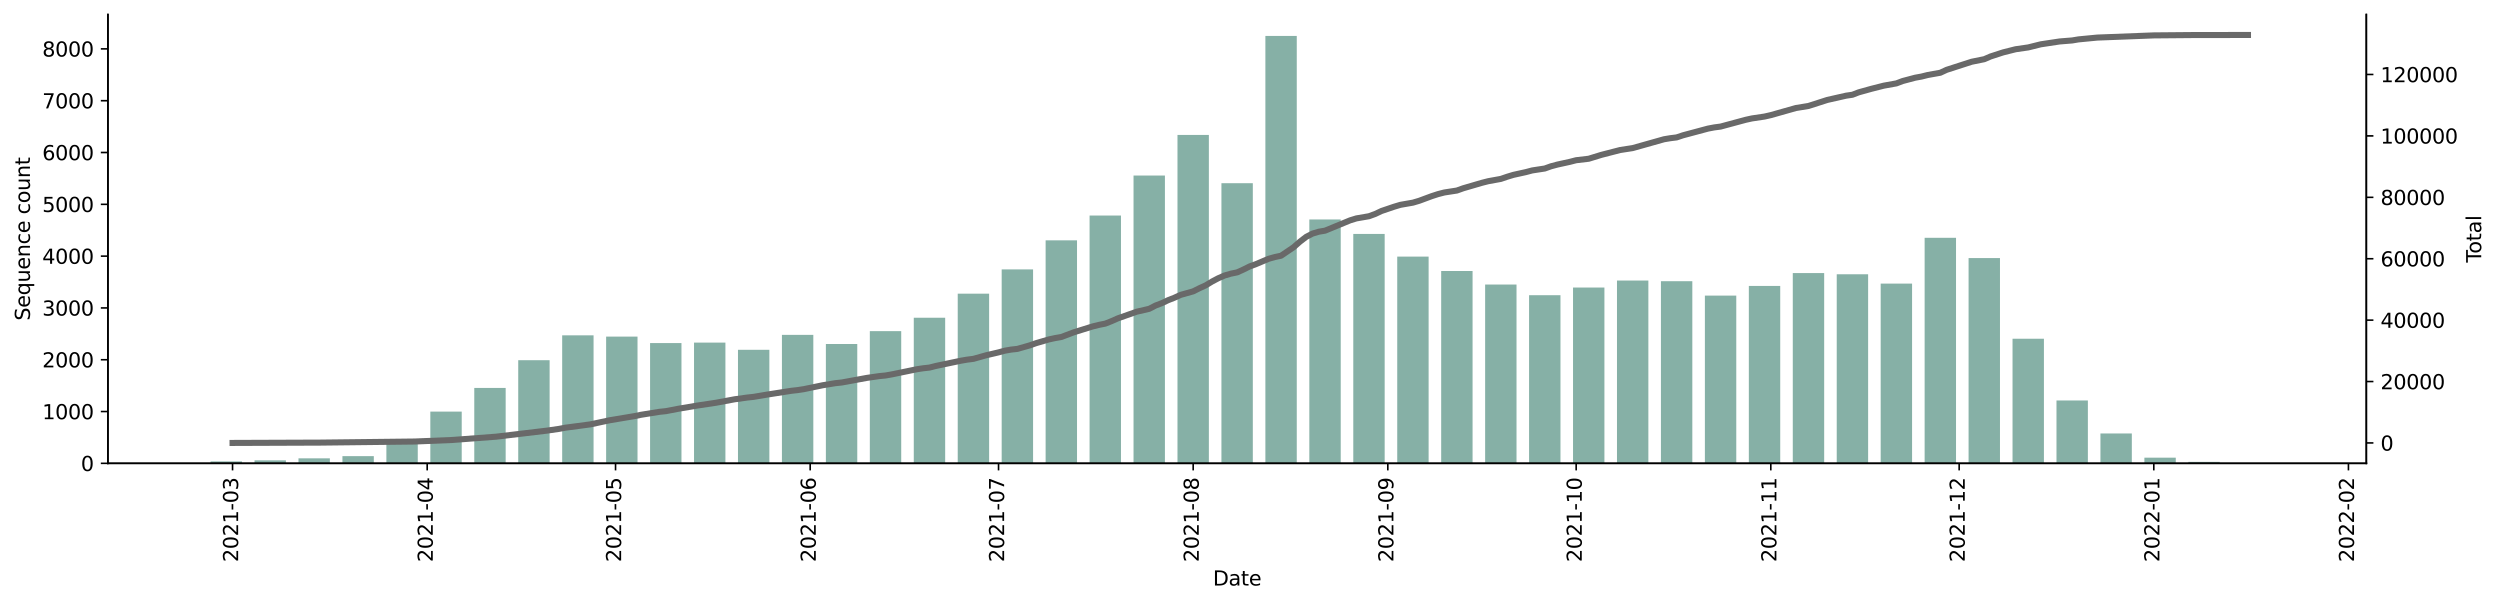 <?xml version="1.0" encoding="utf-8" standalone="no"?>
<!DOCTYPE svg PUBLIC "-//W3C//DTD SVG 1.1//EN"
  "http://www.w3.org/Graphics/SVG/1.1/DTD/svg11.dtd">
<svg height="298.621pt" version="1.1" viewBox="0 0 1235.381 298.621" width="1235.381pt" xmlns="http://www.w3.org/2000/svg" xmlns:xlink="http://www.w3.org/1999/xlink">
 <defs>
  <style type="text/css">*{stroke-linecap:butt;stroke-linejoin:round;}</style>
 </defs>
 <g id="figure_1">
  <g id="patch_1">
   <path d="M 0 298.621 
L 1235.381 298.621 
L 1235.381 0 
L 0 0 
z
" style="fill:#ffffff;"/>
  </g>
  <g id="axes_1">
   <g id="patch_2">
    <path d="M 53.328 228.96 
L 1169.328 228.96 
L 1169.328 7.2 
L 53.328 7.2 
z
" style="fill:#ffffff;"/>
   </g>
   <g id="patch_3">
    <path clip-path="url(#p92be181a21)" d="M 104.055 228.96 
L 119.568 228.96 
L 119.568 227.987 
L 104.055 227.987 
z
" style="fill:#86b0a6;"/>
   </g>
   <g id="patch_4">
    <path clip-path="url(#p92be181a21)" d="M 125.773 228.96 
L 141.286 228.96 
L 141.286 227.475 
L 125.773 227.475 
z
" style="fill:#86b0a6;"/>
   </g>
   <g id="patch_5">
    <path clip-path="url(#p92be181a21)" d="M 147.492 228.96 
L 163.005 228.96 
L 163.005 226.477 
L 147.492 226.477 
z
" style="fill:#86b0a6;"/>
   </g>
   <g id="patch_6">
    <path clip-path="url(#p92be181a21)" d="M 169.21 228.96 
L 184.723 228.96 
L 184.723 225.402 
L 169.21 225.402 
z
" style="fill:#86b0a6;"/>
   </g>
   <g id="patch_7">
    <path clip-path="url(#p92be181a21)" d="M 190.928 228.96 
L 206.441 228.96 
L 206.441 217.466 
L 190.928 217.466 
z
" style="fill:#86b0a6;"/>
   </g>
   <g id="patch_8">
    <path clip-path="url(#p92be181a21)" d="M 212.646 228.96 
L 228.159 228.96 
L 228.159 203.386 
L 212.646 203.386 
z
" style="fill:#86b0a6;"/>
   </g>
   <g id="patch_9">
    <path clip-path="url(#p92be181a21)" d="M 234.364 228.96 
L 249.877 228.96 
L 249.877 191.712 
L 234.364 191.712 
z
" style="fill:#86b0a6;"/>
   </g>
   <g id="patch_10">
    <path clip-path="url(#p92be181a21)" d="M 256.082 228.96 
L 271.595 228.96 
L 271.595 177.99 
L 256.082 177.99 
z
" style="fill:#86b0a6;"/>
   </g>
   <g id="patch_11">
    <path clip-path="url(#p92be181a21)" d="M 277.8 228.96 
L 293.313 228.96 
L 293.313 165.702 
L 277.8 165.702 
z
" style="fill:#86b0a6;"/>
   </g>
   <g id="patch_12">
    <path clip-path="url(#p92be181a21)" d="M 299.518 228.96 
L 315.031 228.96 
L 315.031 166.317 
L 299.518 166.317 
z
" style="fill:#86b0a6;"/>
   </g>
   <g id="patch_13">
    <path clip-path="url(#p92be181a21)" d="M 321.236 228.96 
L 336.749 228.96 
L 336.749 169.542 
L 321.236 169.542 
z
" style="fill:#86b0a6;"/>
   </g>
   <g id="patch_14">
    <path clip-path="url(#p92be181a21)" d="M 342.954 228.96 
L 358.467 228.96 
L 358.467 169.286 
L 342.954 169.286 
z
" style="fill:#86b0a6;"/>
   </g>
   <g id="patch_15">
    <path clip-path="url(#p92be181a21)" d="M 364.673 228.96 
L 380.186 228.96 
L 380.186 172.845 
L 364.673 172.845 
z
" style="fill:#86b0a6;"/>
   </g>
   <g id="patch_16">
    <path clip-path="url(#p92be181a21)" d="M 386.391 228.96 
L 401.904 228.96 
L 401.904 165.472 
L 386.391 165.472 
z
" style="fill:#86b0a6;"/>
   </g>
   <g id="patch_17">
    <path clip-path="url(#p92be181a21)" d="M 408.109 228.96 
L 423.622 228.96 
L 423.622 169.978 
L 408.109 169.978 
z
" style="fill:#86b0a6;"/>
   </g>
   <g id="patch_18">
    <path clip-path="url(#p92be181a21)" d="M 429.827 228.96 
L 445.34 228.96 
L 445.34 163.629 
L 429.827 163.629 
z
" style="fill:#86b0a6;"/>
   </g>
   <g id="patch_19">
    <path clip-path="url(#p92be181a21)" d="M 451.545 228.96 
L 467.058 228.96 
L 467.058 157.024 
L 451.545 157.024 
z
" style="fill:#86b0a6;"/>
   </g>
   <g id="patch_20">
    <path clip-path="url(#p92be181a21)" d="M 473.263 228.96 
L 488.776 228.96 
L 488.776 145.12 
L 473.263 145.12 
z
" style="fill:#86b0a6;"/>
   </g>
   <g id="patch_21">
    <path clip-path="url(#p92be181a21)" d="M 494.981 228.96 
L 510.494 228.96 
L 510.494 133.114 
L 494.981 133.114 
z
" style="fill:#86b0a6;"/>
   </g>
   <g id="patch_22">
    <path clip-path="url(#p92be181a21)" d="M 516.699 228.96 
L 532.212 228.96 
L 532.212 118.752 
L 516.699 118.752 
z
" style="fill:#86b0a6;"/>
   </g>
   <g id="patch_23">
    <path clip-path="url(#p92be181a21)" d="M 538.417 228.96 
L 553.93 228.96 
L 553.93 106.515 
L 538.417 106.515 
z
" style="fill:#86b0a6;"/>
   </g>
   <g id="patch_24">
    <path clip-path="url(#p92be181a21)" d="M 560.135 228.96 
L 575.648 228.96 
L 575.648 86.752 
L 560.135 86.752 
z
" style="fill:#86b0a6;"/>
   </g>
   <g id="patch_25">
    <path clip-path="url(#p92be181a21)" d="M 581.854 228.96 
L 597.366 228.96 
L 597.366 66.682 
L 581.854 66.682 
z
" style="fill:#86b0a6;"/>
   </g>
   <g id="patch_26">
    <path clip-path="url(#p92be181a21)" d="M 603.572 228.96 
L 619.085 228.96 
L 619.085 90.541 
L 603.572 90.541 
z
" style="fill:#86b0a6;"/>
   </g>
   <g id="patch_27">
    <path clip-path="url(#p92be181a21)" d="M 625.29 228.96 
L 640.803 228.96 
L 640.803 17.76 
L 625.29 17.76 
z
" style="fill:#86b0a6;"/>
   </g>
   <g id="patch_28">
    <path clip-path="url(#p92be181a21)" d="M 647.008 228.96 
L 662.521 228.96 
L 662.521 108.435 
L 647.008 108.435 
z
" style="fill:#86b0a6;"/>
   </g>
   <g id="patch_29">
    <path clip-path="url(#p92be181a21)" d="M 668.726 228.96 
L 684.239 228.96 
L 684.239 115.603 
L 668.726 115.603 
z
" style="fill:#86b0a6;"/>
   </g>
   <g id="patch_30">
    <path clip-path="url(#p92be181a21)" d="M 690.444 228.96 
L 705.957 228.96 
L 705.957 126.816 
L 690.444 126.816 
z
" style="fill:#86b0a6;"/>
   </g>
   <g id="patch_31">
    <path clip-path="url(#p92be181a21)" d="M 712.162 228.96 
L 727.675 228.96 
L 727.675 133.907 
L 712.162 133.907 
z
" style="fill:#86b0a6;"/>
   </g>
   <g id="patch_32">
    <path clip-path="url(#p92be181a21)" d="M 733.88 228.96 
L 749.393 228.96 
L 749.393 140.589 
L 733.88 140.589 
z
" style="fill:#86b0a6;"/>
   </g>
   <g id="patch_33">
    <path clip-path="url(#p92be181a21)" d="M 755.598 228.96 
L 771.111 228.96 
L 771.111 145.888 
L 755.598 145.888 
z
" style="fill:#86b0a6;"/>
   </g>
   <g id="patch_34">
    <path clip-path="url(#p92be181a21)" d="M 777.316 228.96 
L 792.829 228.96 
L 792.829 142.074 
L 777.316 142.074 
z
" style="fill:#86b0a6;"/>
   </g>
   <g id="patch_35">
    <path clip-path="url(#p92be181a21)" d="M 799.035 228.96 
L 814.547 228.96 
L 814.547 138.618 
L 799.035 138.618 
z
" style="fill:#86b0a6;"/>
   </g>
   <g id="patch_36">
    <path clip-path="url(#p92be181a21)" d="M 820.753 228.96 
L 836.266 228.96 
L 836.266 138.95 
L 820.753 138.95 
z
" style="fill:#86b0a6;"/>
   </g>
   <g id="patch_37">
    <path clip-path="url(#p92be181a21)" d="M 842.471 228.96 
L 857.984 228.96 
L 857.984 146.067 
L 842.471 146.067 
z
" style="fill:#86b0a6;"/>
   </g>
   <g id="patch_38">
    <path clip-path="url(#p92be181a21)" d="M 864.189 228.96 
L 879.702 228.96 
L 879.702 141.306 
L 864.189 141.306 
z
" style="fill:#86b0a6;"/>
   </g>
   <g id="patch_39">
    <path clip-path="url(#p92be181a21)" d="M 885.907 228.96 
L 901.42 228.96 
L 901.42 134.931 
L 885.907 134.931 
z
" style="fill:#86b0a6;"/>
   </g>
   <g id="patch_40">
    <path clip-path="url(#p92be181a21)" d="M 907.625 228.96 
L 923.138 228.96 
L 923.138 135.52 
L 907.625 135.52 
z
" style="fill:#86b0a6;"/>
   </g>
   <g id="patch_41">
    <path clip-path="url(#p92be181a21)" d="M 929.343 228.96 
L 944.856 228.96 
L 944.856 140.154 
L 929.343 140.154 
z
" style="fill:#86b0a6;"/>
   </g>
   <g id="patch_42">
    <path clip-path="url(#p92be181a21)" d="M 951.061 228.96 
L 966.574 228.96 
L 966.574 117.523 
L 951.061 117.523 
z
" style="fill:#86b0a6;"/>
   </g>
   <g id="patch_43">
    <path clip-path="url(#p92be181a21)" d="M 972.779 228.96 
L 988.292 228.96 
L 988.292 127.533 
L 972.779 127.533 
z
" style="fill:#86b0a6;"/>
   </g>
   <g id="patch_44">
    <path clip-path="url(#p92be181a21)" d="M 994.497 228.96 
L 1010.01 228.96 
L 1010.01 167.392 
L 994.497 167.392 
z
" style="fill:#86b0a6;"/>
   </g>
   <g id="patch_45">
    <path clip-path="url(#p92be181a21)" d="M 1016.216 228.96 
L 1031.728 228.96 
L 1031.728 197.907 
L 1016.216 197.907 
z
" style="fill:#86b0a6;"/>
   </g>
   <g id="patch_46">
    <path clip-path="url(#p92be181a21)" d="M 1037.934 228.96 
L 1053.447 228.96 
L 1053.447 214.189 
L 1037.934 214.189 
z
" style="fill:#86b0a6;"/>
   </g>
   <g id="patch_47">
    <path clip-path="url(#p92be181a21)" d="M 1059.652 228.96 
L 1075.165 228.96 
L 1075.165 226.17 
L 1059.652 226.17 
z
" style="fill:#86b0a6;"/>
   </g>
   <g id="patch_48">
    <path clip-path="url(#p92be181a21)" d="M 1081.37 228.96 
L 1096.883 228.96 
L 1096.883 228.218 
L 1081.37 228.218 
z
" style="fill:#86b0a6;"/>
   </g>
   <g id="patch_49">
    <path clip-path="url(#p92be181a21)" d="M 1103.088 228.96 
L 1118.601 228.96 
L 1118.601 228.934 
L 1103.088 228.934 
z
" style="fill:#86b0a6;"/>
   </g>
   <g id="matplotlib.axis_1">
    <g id="xtick_1">
     <g id="line2d_1">
      <defs>
       <path d="M 0 0 
L 0 3.5 
" id="mcdb056b9a4" style="stroke:#000000;stroke-width:0.8;"/>
      </defs>
      <g>
       <use style="stroke:#000000;stroke-width:0.8;" x="114.914" xlink:href="#mcdb056b9a4" y="228.96"/>
      </g>
     </g>
     <g id="text_1">
      <!-- 2021-03 -->
      <g transform="translate(117.674 277.743)rotate(-90)scale(0.1 -0.1)">
       <defs>
        <path d="M 1228 531 
L 3431 531 
L 3431 0 
L 469 0 
L 469 531 
Q 828 903 1448 1529 
Q 2069 2156 2228 2338 
Q 2531 2678 2651 2914 
Q 2772 3150 2772 3378 
Q 2772 3750 2511 3984 
Q 2250 4219 1831 4219 
Q 1534 4219 1204 4116 
Q 875 4013 500 3803 
L 500 4441 
Q 881 4594 1212 4672 
Q 1544 4750 1819 4750 
Q 2544 4750 2975 4387 
Q 3406 4025 3406 3419 
Q 3406 3131 3298 2873 
Q 3191 2616 2906 2266 
Q 2828 2175 2409 1742 
Q 1991 1309 1228 531 
z
" id="DejaVuSans-32" transform="scale(0.016)"/>
        <path d="M 2034 4250 
Q 1547 4250 1301 3770 
Q 1056 3291 1056 2328 
Q 1056 1369 1301 889 
Q 1547 409 2034 409 
Q 2525 409 2770 889 
Q 3016 1369 3016 2328 
Q 3016 3291 2770 3770 
Q 2525 4250 2034 4250 
z
M 2034 4750 
Q 2819 4750 3233 4129 
Q 3647 3509 3647 2328 
Q 3647 1150 3233 529 
Q 2819 -91 2034 -91 
Q 1250 -91 836 529 
Q 422 1150 422 2328 
Q 422 3509 836 4129 
Q 1250 4750 2034 4750 
z
" id="DejaVuSans-30" transform="scale(0.016)"/>
        <path d="M 794 531 
L 1825 531 
L 1825 4091 
L 703 3866 
L 703 4441 
L 1819 4666 
L 2450 4666 
L 2450 531 
L 3481 531 
L 3481 0 
L 794 0 
L 794 531 
z
" id="DejaVuSans-31" transform="scale(0.016)"/>
        <path d="M 313 2009 
L 1997 2009 
L 1997 1497 
L 313 1497 
L 313 2009 
z
" id="DejaVuSans-2d" transform="scale(0.016)"/>
        <path d="M 2597 2516 
Q 3050 2419 3304 2112 
Q 3559 1806 3559 1356 
Q 3559 666 3084 287 
Q 2609 -91 1734 -91 
Q 1441 -91 1130 -33 
Q 819 25 488 141 
L 488 750 
Q 750 597 1062 519 
Q 1375 441 1716 441 
Q 2309 441 2620 675 
Q 2931 909 2931 1356 
Q 2931 1769 2642 2001 
Q 2353 2234 1838 2234 
L 1294 2234 
L 1294 2753 
L 1863 2753 
Q 2328 2753 2575 2939 
Q 2822 3125 2822 3475 
Q 2822 3834 2567 4026 
Q 2313 4219 1838 4219 
Q 1578 4219 1281 4162 
Q 984 4106 628 3988 
L 628 4550 
Q 988 4650 1302 4700 
Q 1616 4750 1894 4750 
Q 2613 4750 3031 4423 
Q 3450 4097 3450 3541 
Q 3450 3153 3228 2886 
Q 3006 2619 2597 2516 
z
" id="DejaVuSans-33" transform="scale(0.016)"/>
       </defs>
       <use xlink:href="#DejaVuSans-32"/>
       <use x="63.623" xlink:href="#DejaVuSans-30"/>
       <use x="127.246" xlink:href="#DejaVuSans-32"/>
       <use x="190.869" xlink:href="#DejaVuSans-31"/>
       <use x="254.492" xlink:href="#DejaVuSans-2d"/>
       <use x="290.576" xlink:href="#DejaVuSans-30"/>
       <use x="354.199" xlink:href="#DejaVuSans-33"/>
      </g>
     </g>
    </g>
    <g id="xtick_2">
     <g id="line2d_2">
      <g>
       <use style="stroke:#000000;stroke-width:0.8;" x="211.095" xlink:href="#mcdb056b9a4" y="228.96"/>
      </g>
     </g>
     <g id="text_2">
      <!-- 2021-04 -->
      <g transform="translate(213.854 277.743)rotate(-90)scale(0.1 -0.1)">
       <defs>
        <path d="M 2419 4116 
L 825 1625 
L 2419 1625 
L 2419 4116 
z
M 2253 4666 
L 3047 4666 
L 3047 1625 
L 3713 1625 
L 3713 1100 
L 3047 1100 
L 3047 0 
L 2419 0 
L 2419 1100 
L 313 1100 
L 313 1709 
L 2253 4666 
z
" id="DejaVuSans-34" transform="scale(0.016)"/>
       </defs>
       <use xlink:href="#DejaVuSans-32"/>
       <use x="63.623" xlink:href="#DejaVuSans-30"/>
       <use x="127.246" xlink:href="#DejaVuSans-32"/>
       <use x="190.869" xlink:href="#DejaVuSans-31"/>
       <use x="254.492" xlink:href="#DejaVuSans-2d"/>
       <use x="290.576" xlink:href="#DejaVuSans-30"/>
       <use x="354.199" xlink:href="#DejaVuSans-34"/>
      </g>
     </g>
    </g>
    <g id="xtick_3">
     <g id="line2d_3">
      <g>
       <use style="stroke:#000000;stroke-width:0.8;" x="304.172" xlink:href="#mcdb056b9a4" y="228.96"/>
      </g>
     </g>
     <g id="text_3">
      <!-- 2021-05 -->
      <g transform="translate(306.932 277.743)rotate(-90)scale(0.1 -0.1)">
       <defs>
        <path d="M 691 4666 
L 3169 4666 
L 3169 4134 
L 1269 4134 
L 1269 2991 
Q 1406 3038 1543 3061 
Q 1681 3084 1819 3084 
Q 2600 3084 3056 2656 
Q 3513 2228 3513 1497 
Q 3513 744 3044 326 
Q 2575 -91 1722 -91 
Q 1428 -91 1123 -41 
Q 819 9 494 109 
L 494 744 
Q 775 591 1075 516 
Q 1375 441 1709 441 
Q 2250 441 2565 725 
Q 2881 1009 2881 1497 
Q 2881 1984 2565 2268 
Q 2250 2553 1709 2553 
Q 1456 2553 1204 2497 
Q 953 2441 691 2322 
L 691 4666 
z
" id="DejaVuSans-35" transform="scale(0.016)"/>
       </defs>
       <use xlink:href="#DejaVuSans-32"/>
       <use x="63.623" xlink:href="#DejaVuSans-30"/>
       <use x="127.246" xlink:href="#DejaVuSans-32"/>
       <use x="190.869" xlink:href="#DejaVuSans-31"/>
       <use x="254.492" xlink:href="#DejaVuSans-2d"/>
       <use x="290.576" xlink:href="#DejaVuSans-30"/>
       <use x="354.199" xlink:href="#DejaVuSans-35"/>
      </g>
     </g>
    </g>
    <g id="xtick_4">
     <g id="line2d_4">
      <g>
       <use style="stroke:#000000;stroke-width:0.8;" x="400.352" xlink:href="#mcdb056b9a4" y="228.96"/>
      </g>
     </g>
     <g id="text_4">
      <!-- 2021-06 -->
      <g transform="translate(403.112 277.743)rotate(-90)scale(0.1 -0.1)">
       <defs>
        <path d="M 2113 2584 
Q 1688 2584 1439 2293 
Q 1191 2003 1191 1497 
Q 1191 994 1439 701 
Q 1688 409 2113 409 
Q 2538 409 2786 701 
Q 3034 994 3034 1497 
Q 3034 2003 2786 2293 
Q 2538 2584 2113 2584 
z
M 3366 4563 
L 3366 3988 
Q 3128 4100 2886 4159 
Q 2644 4219 2406 4219 
Q 1781 4219 1451 3797 
Q 1122 3375 1075 2522 
Q 1259 2794 1537 2939 
Q 1816 3084 2150 3084 
Q 2853 3084 3261 2657 
Q 3669 2231 3669 1497 
Q 3669 778 3244 343 
Q 2819 -91 2113 -91 
Q 1303 -91 875 529 
Q 447 1150 447 2328 
Q 447 3434 972 4092 
Q 1497 4750 2381 4750 
Q 2619 4750 2861 4703 
Q 3103 4656 3366 4563 
z
" id="DejaVuSans-36" transform="scale(0.016)"/>
       </defs>
       <use xlink:href="#DejaVuSans-32"/>
       <use x="63.623" xlink:href="#DejaVuSans-30"/>
       <use x="127.246" xlink:href="#DejaVuSans-32"/>
       <use x="190.869" xlink:href="#DejaVuSans-31"/>
       <use x="254.492" xlink:href="#DejaVuSans-2d"/>
       <use x="290.576" xlink:href="#DejaVuSans-30"/>
       <use x="354.199" xlink:href="#DejaVuSans-36"/>
      </g>
     </g>
    </g>
    <g id="xtick_5">
     <g id="line2d_5">
      <g>
       <use style="stroke:#000000;stroke-width:0.8;" x="493.43" xlink:href="#mcdb056b9a4" y="228.96"/>
      </g>
     </g>
     <g id="text_5">
      <!-- 2021-07 -->
      <g transform="translate(496.189 277.743)rotate(-90)scale(0.1 -0.1)">
       <defs>
        <path d="M 525 4666 
L 3525 4666 
L 3525 4397 
L 1831 0 
L 1172 0 
L 2766 4134 
L 525 4134 
L 525 4666 
z
" id="DejaVuSans-37" transform="scale(0.016)"/>
       </defs>
       <use xlink:href="#DejaVuSans-32"/>
       <use x="63.623" xlink:href="#DejaVuSans-30"/>
       <use x="127.246" xlink:href="#DejaVuSans-32"/>
       <use x="190.869" xlink:href="#DejaVuSans-31"/>
       <use x="254.492" xlink:href="#DejaVuSans-2d"/>
       <use x="290.576" xlink:href="#DejaVuSans-30"/>
       <use x="354.199" xlink:href="#DejaVuSans-37"/>
      </g>
     </g>
    </g>
    <g id="xtick_6">
     <g id="line2d_6">
      <g>
       <use style="stroke:#000000;stroke-width:0.8;" x="589.61" xlink:href="#mcdb056b9a4" y="228.96"/>
      </g>
     </g>
     <g id="text_6">
      <!-- 2021-08 -->
      <g transform="translate(592.369 277.743)rotate(-90)scale(0.1 -0.1)">
       <defs>
        <path d="M 2034 2216 
Q 1584 2216 1326 1975 
Q 1069 1734 1069 1313 
Q 1069 891 1326 650 
Q 1584 409 2034 409 
Q 2484 409 2743 651 
Q 3003 894 3003 1313 
Q 3003 1734 2745 1975 
Q 2488 2216 2034 2216 
z
M 1403 2484 
Q 997 2584 770 2862 
Q 544 3141 544 3541 
Q 544 4100 942 4425 
Q 1341 4750 2034 4750 
Q 2731 4750 3128 4425 
Q 3525 4100 3525 3541 
Q 3525 3141 3298 2862 
Q 3072 2584 2669 2484 
Q 3125 2378 3379 2068 
Q 3634 1759 3634 1313 
Q 3634 634 3220 271 
Q 2806 -91 2034 -91 
Q 1263 -91 848 271 
Q 434 634 434 1313 
Q 434 1759 690 2068 
Q 947 2378 1403 2484 
z
M 1172 3481 
Q 1172 3119 1398 2916 
Q 1625 2713 2034 2713 
Q 2441 2713 2670 2916 
Q 2900 3119 2900 3481 
Q 2900 3844 2670 4047 
Q 2441 4250 2034 4250 
Q 1625 4250 1398 4047 
Q 1172 3844 1172 3481 
z
" id="DejaVuSans-38" transform="scale(0.016)"/>
       </defs>
       <use xlink:href="#DejaVuSans-32"/>
       <use x="63.623" xlink:href="#DejaVuSans-30"/>
       <use x="127.246" xlink:href="#DejaVuSans-32"/>
       <use x="190.869" xlink:href="#DejaVuSans-31"/>
       <use x="254.492" xlink:href="#DejaVuSans-2d"/>
       <use x="290.576" xlink:href="#DejaVuSans-30"/>
       <use x="354.199" xlink:href="#DejaVuSans-38"/>
      </g>
     </g>
    </g>
    <g id="xtick_7">
     <g id="line2d_7">
      <g>
       <use style="stroke:#000000;stroke-width:0.8;" x="685.79" xlink:href="#mcdb056b9a4" y="228.96"/>
      </g>
     </g>
     <g id="text_7">
      <!-- 2021-09 -->
      <g transform="translate(688.55 277.743)rotate(-90)scale(0.1 -0.1)">
       <defs>
        <path d="M 703 97 
L 703 672 
Q 941 559 1184 500 
Q 1428 441 1663 441 
Q 2288 441 2617 861 
Q 2947 1281 2994 2138 
Q 2813 1869 2534 1725 
Q 2256 1581 1919 1581 
Q 1219 1581 811 2004 
Q 403 2428 403 3163 
Q 403 3881 828 4315 
Q 1253 4750 1959 4750 
Q 2769 4750 3195 4129 
Q 3622 3509 3622 2328 
Q 3622 1225 3098 567 
Q 2575 -91 1691 -91 
Q 1453 -91 1209 -44 
Q 966 3 703 97 
z
M 1959 2075 
Q 2384 2075 2632 2365 
Q 2881 2656 2881 3163 
Q 2881 3666 2632 3958 
Q 2384 4250 1959 4250 
Q 1534 4250 1286 3958 
Q 1038 3666 1038 3163 
Q 1038 2656 1286 2365 
Q 1534 2075 1959 2075 
z
" id="DejaVuSans-39" transform="scale(0.016)"/>
       </defs>
       <use xlink:href="#DejaVuSans-32"/>
       <use x="63.623" xlink:href="#DejaVuSans-30"/>
       <use x="127.246" xlink:href="#DejaVuSans-32"/>
       <use x="190.869" xlink:href="#DejaVuSans-31"/>
       <use x="254.492" xlink:href="#DejaVuSans-2d"/>
       <use x="290.576" xlink:href="#DejaVuSans-30"/>
       <use x="354.199" xlink:href="#DejaVuSans-39"/>
      </g>
     </g>
    </g>
    <g id="xtick_8">
     <g id="line2d_8">
      <g>
       <use style="stroke:#000000;stroke-width:0.8;" x="778.868" xlink:href="#mcdb056b9a4" y="228.96"/>
      </g>
     </g>
     <g id="text_8">
      <!-- 2021-10 -->
      <g transform="translate(781.627 277.743)rotate(-90)scale(0.1 -0.1)">
       <use xlink:href="#DejaVuSans-32"/>
       <use x="63.623" xlink:href="#DejaVuSans-30"/>
       <use x="127.246" xlink:href="#DejaVuSans-32"/>
       <use x="190.869" xlink:href="#DejaVuSans-31"/>
       <use x="254.492" xlink:href="#DejaVuSans-2d"/>
       <use x="290.576" xlink:href="#DejaVuSans-31"/>
       <use x="354.199" xlink:href="#DejaVuSans-30"/>
      </g>
     </g>
    </g>
    <g id="xtick_9">
     <g id="line2d_9">
      <g>
       <use style="stroke:#000000;stroke-width:0.8;" x="875.048" xlink:href="#mcdb056b9a4" y="228.96"/>
      </g>
     </g>
     <g id="text_9">
      <!-- 2021-11 -->
      <g transform="translate(877.807 277.743)rotate(-90)scale(0.1 -0.1)">
       <use xlink:href="#DejaVuSans-32"/>
       <use x="63.623" xlink:href="#DejaVuSans-30"/>
       <use x="127.246" xlink:href="#DejaVuSans-32"/>
       <use x="190.869" xlink:href="#DejaVuSans-31"/>
       <use x="254.492" xlink:href="#DejaVuSans-2d"/>
       <use x="290.576" xlink:href="#DejaVuSans-31"/>
       <use x="354.199" xlink:href="#DejaVuSans-31"/>
      </g>
     </g>
    </g>
    <g id="xtick_10">
     <g id="line2d_10">
      <g>
       <use style="stroke:#000000;stroke-width:0.8;" x="968.125" xlink:href="#mcdb056b9a4" y="228.96"/>
      </g>
     </g>
     <g id="text_10">
      <!-- 2021-12 -->
      <g transform="translate(970.885 277.743)rotate(-90)scale(0.1 -0.1)">
       <use xlink:href="#DejaVuSans-32"/>
       <use x="63.623" xlink:href="#DejaVuSans-30"/>
       <use x="127.246" xlink:href="#DejaVuSans-32"/>
       <use x="190.869" xlink:href="#DejaVuSans-31"/>
       <use x="254.492" xlink:href="#DejaVuSans-2d"/>
       <use x="290.576" xlink:href="#DejaVuSans-31"/>
       <use x="354.199" xlink:href="#DejaVuSans-32"/>
      </g>
     </g>
    </g>
    <g id="xtick_11">
     <g id="line2d_11">
      <g>
       <use style="stroke:#000000;stroke-width:0.8;" x="1064.306" xlink:href="#mcdb056b9a4" y="228.96"/>
      </g>
     </g>
     <g id="text_11">
      <!-- 2022-01 -->
      <g transform="translate(1067.065 277.743)rotate(-90)scale(0.1 -0.1)">
       <use xlink:href="#DejaVuSans-32"/>
       <use x="63.623" xlink:href="#DejaVuSans-30"/>
       <use x="127.246" xlink:href="#DejaVuSans-32"/>
       <use x="190.869" xlink:href="#DejaVuSans-32"/>
       <use x="254.492" xlink:href="#DejaVuSans-2d"/>
       <use x="290.576" xlink:href="#DejaVuSans-30"/>
       <use x="354.199" xlink:href="#DejaVuSans-31"/>
      </g>
     </g>
    </g>
    <g id="xtick_12">
     <g id="line2d_12">
      <g>
       <use style="stroke:#000000;stroke-width:0.8;" x="1160.486" xlink:href="#mcdb056b9a4" y="228.96"/>
      </g>
     </g>
     <g id="text_12">
      <!-- 2022-02 -->
      <g transform="translate(1163.245 277.743)rotate(-90)scale(0.1 -0.1)">
       <use xlink:href="#DejaVuSans-32"/>
       <use x="63.623" xlink:href="#DejaVuSans-30"/>
       <use x="127.246" xlink:href="#DejaVuSans-32"/>
       <use x="190.869" xlink:href="#DejaVuSans-32"/>
       <use x="254.492" xlink:href="#DejaVuSans-2d"/>
       <use x="290.576" xlink:href="#DejaVuSans-30"/>
       <use x="354.199" xlink:href="#DejaVuSans-32"/>
      </g>
     </g>
    </g>
    <g id="text_13">
     <!-- Date -->
     <g transform="translate(599.377 289.341)scale(0.1 -0.1)">
      <defs>
       <path d="M 1259 4147 
L 1259 519 
L 2022 519 
Q 2988 519 3436 956 
Q 3884 1394 3884 2338 
Q 3884 3275 3436 3711 
Q 2988 4147 2022 4147 
L 1259 4147 
z
M 628 4666 
L 1925 4666 
Q 3281 4666 3915 4102 
Q 4550 3538 4550 2338 
Q 4550 1131 3912 565 
Q 3275 0 1925 0 
L 628 0 
L 628 4666 
z
" id="DejaVuSans-44" transform="scale(0.016)"/>
       <path d="M 2194 1759 
Q 1497 1759 1228 1600 
Q 959 1441 959 1056 
Q 959 750 1161 570 
Q 1363 391 1709 391 
Q 2188 391 2477 730 
Q 2766 1069 2766 1631 
L 2766 1759 
L 2194 1759 
z
M 3341 1997 
L 3341 0 
L 2766 0 
L 2766 531 
Q 2569 213 2275 61 
Q 1981 -91 1556 -91 
Q 1019 -91 701 211 
Q 384 513 384 1019 
Q 384 1609 779 1909 
Q 1175 2209 1959 2209 
L 2766 2209 
L 2766 2266 
Q 2766 2663 2505 2880 
Q 2244 3097 1772 3097 
Q 1472 3097 1187 3025 
Q 903 2953 641 2809 
L 641 3341 
Q 956 3463 1253 3523 
Q 1550 3584 1831 3584 
Q 2591 3584 2966 3190 
Q 3341 2797 3341 1997 
z
" id="DejaVuSans-61" transform="scale(0.016)"/>
       <path d="M 1172 4494 
L 1172 3500 
L 2356 3500 
L 2356 3053 
L 1172 3053 
L 1172 1153 
Q 1172 725 1289 603 
Q 1406 481 1766 481 
L 2356 481 
L 2356 0 
L 1766 0 
Q 1100 0 847 248 
Q 594 497 594 1153 
L 594 3053 
L 172 3053 
L 172 3500 
L 594 3500 
L 594 4494 
L 1172 4494 
z
" id="DejaVuSans-74" transform="scale(0.016)"/>
       <path d="M 3597 1894 
L 3597 1613 
L 953 1613 
Q 991 1019 1311 708 
Q 1631 397 2203 397 
Q 2534 397 2845 478 
Q 3156 559 3463 722 
L 3463 178 
Q 3153 47 2828 -22 
Q 2503 -91 2169 -91 
Q 1331 -91 842 396 
Q 353 884 353 1716 
Q 353 2575 817 3079 
Q 1281 3584 2069 3584 
Q 2775 3584 3186 3129 
Q 3597 2675 3597 1894 
z
M 3022 2063 
Q 3016 2534 2758 2815 
Q 2500 3097 2075 3097 
Q 1594 3097 1305 2825 
Q 1016 2553 972 2059 
L 3022 2063 
z
" id="DejaVuSans-65" transform="scale(0.016)"/>
      </defs>
      <use xlink:href="#DejaVuSans-44"/>
      <use x="77.002" xlink:href="#DejaVuSans-61"/>
      <use x="138.281" xlink:href="#DejaVuSans-74"/>
      <use x="177.49" xlink:href="#DejaVuSans-65"/>
     </g>
    </g>
   </g>
   <g id="matplotlib.axis_2">
    <g id="ytick_1">
     <g id="line2d_13">
      <defs>
       <path d="M 0 0 
L -3.5 0 
" id="m3227b7b166" style="stroke:#000000;stroke-width:0.8;"/>
      </defs>
      <g>
       <use style="stroke:#000000;stroke-width:0.8;" x="53.328" xlink:href="#m3227b7b166" y="228.96"/>
      </g>
     </g>
     <g id="text_14">
      <!-- 0 -->
      <g transform="translate(39.966 232.759)scale(0.1 -0.1)">
       <use xlink:href="#DejaVuSans-30"/>
      </g>
     </g>
    </g>
    <g id="ytick_2">
     <g id="line2d_14">
      <g>
       <use style="stroke:#000000;stroke-width:0.8;" x="53.328" xlink:href="#m3227b7b166" y="203.36"/>
      </g>
     </g>
     <g id="text_15">
      <!-- 1000 -->
      <g transform="translate(20.878 207.159)scale(0.1 -0.1)">
       <use xlink:href="#DejaVuSans-31"/>
       <use x="63.623" xlink:href="#DejaVuSans-30"/>
       <use x="127.246" xlink:href="#DejaVuSans-30"/>
       <use x="190.869" xlink:href="#DejaVuSans-30"/>
      </g>
     </g>
    </g>
    <g id="ytick_3">
     <g id="line2d_15">
      <g>
       <use style="stroke:#000000;stroke-width:0.8;" x="53.328" xlink:href="#m3227b7b166" y="177.76"/>
      </g>
     </g>
     <g id="text_16">
      <!-- 2000 -->
      <g transform="translate(20.878 181.559)scale(0.1 -0.1)">
       <use xlink:href="#DejaVuSans-32"/>
       <use x="63.623" xlink:href="#DejaVuSans-30"/>
       <use x="127.246" xlink:href="#DejaVuSans-30"/>
       <use x="190.869" xlink:href="#DejaVuSans-30"/>
      </g>
     </g>
    </g>
    <g id="ytick_4">
     <g id="line2d_16">
      <g>
       <use style="stroke:#000000;stroke-width:0.8;" x="53.328" xlink:href="#m3227b7b166" y="152.16"/>
      </g>
     </g>
     <g id="text_17">
      <!-- 3000 -->
      <g transform="translate(20.878 155.959)scale(0.1 -0.1)">
       <use xlink:href="#DejaVuSans-33"/>
       <use x="63.623" xlink:href="#DejaVuSans-30"/>
       <use x="127.246" xlink:href="#DejaVuSans-30"/>
       <use x="190.869" xlink:href="#DejaVuSans-30"/>
      </g>
     </g>
    </g>
    <g id="ytick_5">
     <g id="line2d_17">
      <g>
       <use style="stroke:#000000;stroke-width:0.8;" x="53.328" xlink:href="#m3227b7b166" y="126.56"/>
      </g>
     </g>
     <g id="text_18">
      <!-- 4000 -->
      <g transform="translate(20.878 130.359)scale(0.1 -0.1)">
       <use xlink:href="#DejaVuSans-34"/>
       <use x="63.623" xlink:href="#DejaVuSans-30"/>
       <use x="127.246" xlink:href="#DejaVuSans-30"/>
       <use x="190.869" xlink:href="#DejaVuSans-30"/>
      </g>
     </g>
    </g>
    <g id="ytick_6">
     <g id="line2d_18">
      <g>
       <use style="stroke:#000000;stroke-width:0.8;" x="53.328" xlink:href="#m3227b7b166" y="100.96"/>
      </g>
     </g>
     <g id="text_19">
      <!-- 5000 -->
      <g transform="translate(20.878 104.759)scale(0.1 -0.1)">
       <use xlink:href="#DejaVuSans-35"/>
       <use x="63.623" xlink:href="#DejaVuSans-30"/>
       <use x="127.246" xlink:href="#DejaVuSans-30"/>
       <use x="190.869" xlink:href="#DejaVuSans-30"/>
      </g>
     </g>
    </g>
    <g id="ytick_7">
     <g id="line2d_19">
      <g>
       <use style="stroke:#000000;stroke-width:0.8;" x="53.328" xlink:href="#m3227b7b166" y="75.36"/>
      </g>
     </g>
     <g id="text_20">
      <!-- 6000 -->
      <g transform="translate(20.878 79.159)scale(0.1 -0.1)">
       <use xlink:href="#DejaVuSans-36"/>
       <use x="63.623" xlink:href="#DejaVuSans-30"/>
       <use x="127.246" xlink:href="#DejaVuSans-30"/>
       <use x="190.869" xlink:href="#DejaVuSans-30"/>
      </g>
     </g>
    </g>
    <g id="ytick_8">
     <g id="line2d_20">
      <g>
       <use style="stroke:#000000;stroke-width:0.8;" x="53.328" xlink:href="#m3227b7b166" y="49.76"/>
      </g>
     </g>
     <g id="text_21">
      <!-- 7000 -->
      <g transform="translate(20.878 53.559)scale(0.1 -0.1)">
       <use xlink:href="#DejaVuSans-37"/>
       <use x="63.623" xlink:href="#DejaVuSans-30"/>
       <use x="127.246" xlink:href="#DejaVuSans-30"/>
       <use x="190.869" xlink:href="#DejaVuSans-30"/>
      </g>
     </g>
    </g>
    <g id="ytick_9">
     <g id="line2d_21">
      <g>
       <use style="stroke:#000000;stroke-width:0.8;" x="53.328" xlink:href="#m3227b7b166" y="24.16"/>
      </g>
     </g>
     <g id="text_22">
      <!-- 8000 -->
      <g transform="translate(20.878 27.959)scale(0.1 -0.1)">
       <use xlink:href="#DejaVuSans-38"/>
       <use x="63.623" xlink:href="#DejaVuSans-30"/>
       <use x="127.246" xlink:href="#DejaVuSans-30"/>
       <use x="190.869" xlink:href="#DejaVuSans-30"/>
      </g>
     </g>
    </g>
    <g id="text_23">
     <!-- Sequence count -->
     <g transform="translate(14.798 158.44)rotate(-90)scale(0.1 -0.1)">
      <defs>
       <path d="M 3425 4513 
L 3425 3897 
Q 3066 4069 2747 4153 
Q 2428 4238 2131 4238 
Q 1616 4238 1336 4038 
Q 1056 3838 1056 3469 
Q 1056 3159 1242 3001 
Q 1428 2844 1947 2747 
L 2328 2669 
Q 3034 2534 3370 2195 
Q 3706 1856 3706 1288 
Q 3706 609 3251 259 
Q 2797 -91 1919 -91 
Q 1588 -91 1214 -16 
Q 841 59 441 206 
L 441 856 
Q 825 641 1194 531 
Q 1563 422 1919 422 
Q 2459 422 2753 634 
Q 3047 847 3047 1241 
Q 3047 1584 2836 1778 
Q 2625 1972 2144 2069 
L 1759 2144 
Q 1053 2284 737 2584 
Q 422 2884 422 3419 
Q 422 4038 858 4394 
Q 1294 4750 2059 4750 
Q 2388 4750 2728 4690 
Q 3069 4631 3425 4513 
z
" id="DejaVuSans-53" transform="scale(0.016)"/>
       <path d="M 947 1747 
Q 947 1113 1208 752 
Q 1469 391 1925 391 
Q 2381 391 2643 752 
Q 2906 1113 2906 1747 
Q 2906 2381 2643 2742 
Q 2381 3103 1925 3103 
Q 1469 3103 1208 2742 
Q 947 2381 947 1747 
z
M 2906 525 
Q 2725 213 2448 61 
Q 2172 -91 1784 -91 
Q 1150 -91 751 415 
Q 353 922 353 1747 
Q 353 2572 751 3078 
Q 1150 3584 1784 3584 
Q 2172 3584 2448 3432 
Q 2725 3281 2906 2969 
L 2906 3500 
L 3481 3500 
L 3481 -1331 
L 2906 -1331 
L 2906 525 
z
" id="DejaVuSans-71" transform="scale(0.016)"/>
       <path d="M 544 1381 
L 544 3500 
L 1119 3500 
L 1119 1403 
Q 1119 906 1312 657 
Q 1506 409 1894 409 
Q 2359 409 2629 706 
Q 2900 1003 2900 1516 
L 2900 3500 
L 3475 3500 
L 3475 0 
L 2900 0 
L 2900 538 
Q 2691 219 2414 64 
Q 2138 -91 1772 -91 
Q 1169 -91 856 284 
Q 544 659 544 1381 
z
M 1991 3584 
L 1991 3584 
z
" id="DejaVuSans-75" transform="scale(0.016)"/>
       <path d="M 3513 2113 
L 3513 0 
L 2938 0 
L 2938 2094 
Q 2938 2591 2744 2837 
Q 2550 3084 2163 3084 
Q 1697 3084 1428 2787 
Q 1159 2491 1159 1978 
L 1159 0 
L 581 0 
L 581 3500 
L 1159 3500 
L 1159 2956 
Q 1366 3272 1645 3428 
Q 1925 3584 2291 3584 
Q 2894 3584 3203 3211 
Q 3513 2838 3513 2113 
z
" id="DejaVuSans-6e" transform="scale(0.016)"/>
       <path d="M 3122 3366 
L 3122 2828 
Q 2878 2963 2633 3030 
Q 2388 3097 2138 3097 
Q 1578 3097 1268 2742 
Q 959 2388 959 1747 
Q 959 1106 1268 751 
Q 1578 397 2138 397 
Q 2388 397 2633 464 
Q 2878 531 3122 666 
L 3122 134 
Q 2881 22 2623 -34 
Q 2366 -91 2075 -91 
Q 1284 -91 818 406 
Q 353 903 353 1747 
Q 353 2603 823 3093 
Q 1294 3584 2113 3584 
Q 2378 3584 2631 3529 
Q 2884 3475 3122 3366 
z
" id="DejaVuSans-63" transform="scale(0.016)"/>
       <path id="DejaVuSans-20" transform="scale(0.016)"/>
       <path d="M 1959 3097 
Q 1497 3097 1228 2736 
Q 959 2375 959 1747 
Q 959 1119 1226 758 
Q 1494 397 1959 397 
Q 2419 397 2687 759 
Q 2956 1122 2956 1747 
Q 2956 2369 2687 2733 
Q 2419 3097 1959 3097 
z
M 1959 3584 
Q 2709 3584 3137 3096 
Q 3566 2609 3566 1747 
Q 3566 888 3137 398 
Q 2709 -91 1959 -91 
Q 1206 -91 779 398 
Q 353 888 353 1747 
Q 353 2609 779 3096 
Q 1206 3584 1959 3584 
z
" id="DejaVuSans-6f" transform="scale(0.016)"/>
      </defs>
      <use xlink:href="#DejaVuSans-53"/>
      <use x="63.477" xlink:href="#DejaVuSans-65"/>
      <use x="125" xlink:href="#DejaVuSans-71"/>
      <use x="188.477" xlink:href="#DejaVuSans-75"/>
      <use x="251.855" xlink:href="#DejaVuSans-65"/>
      <use x="313.379" xlink:href="#DejaVuSans-6e"/>
      <use x="376.758" xlink:href="#DejaVuSans-63"/>
      <use x="431.738" xlink:href="#DejaVuSans-65"/>
      <use x="493.262" xlink:href="#DejaVuSans-20"/>
      <use x="525.049" xlink:href="#DejaVuSans-63"/>
      <use x="580.029" xlink:href="#DejaVuSans-6f"/>
      <use x="641.211" xlink:href="#DejaVuSans-75"/>
      <use x="704.59" xlink:href="#DejaVuSans-6e"/>
      <use x="767.969" xlink:href="#DejaVuSans-74"/>
     </g>
    </g>
   </g>
   <g id="patch_50">
    <path d="M 53.328 228.96 
L 53.328 7.2 
" style="fill:none;stroke:#000000;stroke-linecap:square;stroke-linejoin:miter;stroke-width:0.8;"/>
   </g>
   <g id="patch_51">
    <path d="M 1169.328 228.96 
L 1169.328 7.2 
" style="fill:none;stroke:#000000;stroke-linecap:square;stroke-linejoin:miter;stroke-width:0.8;"/>
   </g>
   <g id="patch_52">
    <path d="M 53.328 228.96 
L 1169.328 228.96 
" style="fill:none;stroke:#000000;stroke-linecap:square;stroke-linejoin:miter;stroke-width:0.8;"/>
   </g>
  </g>
  <g id="axes_2">
   <g id="matplotlib.axis_3">
    <g id="ytick_10">
     <g id="line2d_22">
      <defs>
       <path d="M 0 0 
L 3.5 0 
" id="m76602a2f57" style="stroke:#000000;stroke-width:0.8;"/>
      </defs>
      <g>
       <use style="stroke:#000000;stroke-width:0.8;" x="1169.328" xlink:href="#m76602a2f57" y="218.889"/>
      </g>
     </g>
     <g id="text_24">
      <!-- 0 -->
      <g transform="translate(1176.328 222.688)scale(0.1 -0.1)">
       <use xlink:href="#DejaVuSans-30"/>
      </g>
     </g>
    </g>
    <g id="ytick_11">
     <g id="line2d_23">
      <g>
       <use style="stroke:#000000;stroke-width:0.8;" x="1169.328" xlink:href="#m76602a2f57" y="188.542"/>
      </g>
     </g>
     <g id="text_25">
      <!-- 20000 -->
      <g transform="translate(1176.328 192.342)scale(0.1 -0.1)">
       <use xlink:href="#DejaVuSans-32"/>
       <use x="63.623" xlink:href="#DejaVuSans-30"/>
       <use x="127.246" xlink:href="#DejaVuSans-30"/>
       <use x="190.869" xlink:href="#DejaVuSans-30"/>
       <use x="254.492" xlink:href="#DejaVuSans-30"/>
      </g>
     </g>
    </g>
    <g id="ytick_12">
     <g id="line2d_24">
      <g>
       <use style="stroke:#000000;stroke-width:0.8;" x="1169.328" xlink:href="#m76602a2f57" y="158.195"/>
      </g>
     </g>
     <g id="text_26">
      <!-- 40000 -->
      <g transform="translate(1176.328 161.995)scale(0.1 -0.1)">
       <use xlink:href="#DejaVuSans-34"/>
       <use x="63.623" xlink:href="#DejaVuSans-30"/>
       <use x="127.246" xlink:href="#DejaVuSans-30"/>
       <use x="190.869" xlink:href="#DejaVuSans-30"/>
       <use x="254.492" xlink:href="#DejaVuSans-30"/>
      </g>
     </g>
    </g>
    <g id="ytick_13">
     <g id="line2d_25">
      <g>
       <use style="stroke:#000000;stroke-width:0.8;" x="1169.328" xlink:href="#m76602a2f57" y="127.849"/>
      </g>
     </g>
     <g id="text_27">
      <!-- 60000 -->
      <g transform="translate(1176.328 131.648)scale(0.1 -0.1)">
       <use xlink:href="#DejaVuSans-36"/>
       <use x="63.623" xlink:href="#DejaVuSans-30"/>
       <use x="127.246" xlink:href="#DejaVuSans-30"/>
       <use x="190.869" xlink:href="#DejaVuSans-30"/>
       <use x="254.492" xlink:href="#DejaVuSans-30"/>
      </g>
     </g>
    </g>
    <g id="ytick_14">
     <g id="line2d_26">
      <g>
       <use style="stroke:#000000;stroke-width:0.8;" x="1169.328" xlink:href="#m76602a2f57" y="97.502"/>
      </g>
     </g>
     <g id="text_28">
      <!-- 80000 -->
      <g transform="translate(1176.328 101.301)scale(0.1 -0.1)">
       <use xlink:href="#DejaVuSans-38"/>
       <use x="63.623" xlink:href="#DejaVuSans-30"/>
       <use x="127.246" xlink:href="#DejaVuSans-30"/>
       <use x="190.869" xlink:href="#DejaVuSans-30"/>
       <use x="254.492" xlink:href="#DejaVuSans-30"/>
      </g>
     </g>
    </g>
    <g id="ytick_15">
     <g id="line2d_27">
      <g>
       <use style="stroke:#000000;stroke-width:0.8;" x="1169.328" xlink:href="#m76602a2f57" y="67.155"/>
      </g>
     </g>
     <g id="text_29">
      <!-- 100000 -->
      <g transform="translate(1176.328 70.954)scale(0.1 -0.1)">
       <use xlink:href="#DejaVuSans-31"/>
       <use x="63.623" xlink:href="#DejaVuSans-30"/>
       <use x="127.246" xlink:href="#DejaVuSans-30"/>
       <use x="190.869" xlink:href="#DejaVuSans-30"/>
       <use x="254.492" xlink:href="#DejaVuSans-30"/>
       <use x="318.115" xlink:href="#DejaVuSans-30"/>
      </g>
     </g>
    </g>
    <g id="ytick_16">
     <g id="line2d_28">
      <g>
       <use style="stroke:#000000;stroke-width:0.8;" x="1169.328" xlink:href="#m76602a2f57" y="36.808"/>
      </g>
     </g>
     <g id="text_30">
      <!-- 120000 -->
      <g transform="translate(1176.328 40.607)scale(0.1 -0.1)">
       <use xlink:href="#DejaVuSans-31"/>
       <use x="63.623" xlink:href="#DejaVuSans-32"/>
       <use x="127.246" xlink:href="#DejaVuSans-30"/>
       <use x="190.869" xlink:href="#DejaVuSans-30"/>
       <use x="254.492" xlink:href="#DejaVuSans-30"/>
       <use x="318.115" xlink:href="#DejaVuSans-30"/>
      </g>
     </g>
    </g>
    <g id="text_31">
     <!-- Total -->
     <g transform="translate(1226.102 129.757)rotate(-90)scale(0.1 -0.1)">
      <defs>
       <path d="M -19 4666 
L 3928 4666 
L 3928 4134 
L 2272 4134 
L 2272 0 
L 1638 0 
L 1638 4134 
L -19 4134 
L -19 4666 
z
" id="DejaVuSans-54" transform="scale(0.016)"/>
       <path d="M 603 4863 
L 1178 4863 
L 1178 0 
L 603 0 
L 603 4863 
z
" id="DejaVuSans-6c" transform="scale(0.016)"/>
      </defs>
      <use xlink:href="#DejaVuSans-54"/>
      <use x="44.084" xlink:href="#DejaVuSans-6f"/>
      <use x="105.266" xlink:href="#DejaVuSans-74"/>
      <use x="144.475" xlink:href="#DejaVuSans-61"/>
      <use x="205.754" xlink:href="#DejaVuSans-6c"/>
     </g>
    </g>
   </g>
   <g id="line2d_29">
    <path clip-path="url(#p92be181a21)" d="M 114.914 218.88 
L 158.351 218.713 
L 204.889 218.176 
L 223.505 217.413 
L 245.223 215.782 
L 270.044 212.821 
L 276.249 211.935 
L 279.351 211.346 
L 291.762 209.697 
L 301.07 207.709 
L 313.48 205.632 
L 316.583 204.996 
L 325.89 203.497 
L 328.993 203.179 
L 335.198 201.989 
L 344.506 200.415 
L 353.814 199.018 
L 363.121 197.291 
L 369.326 196.439 
L 372.429 196.103 
L 378.634 195.059 
L 391.045 193.113 
L 394.147 192.771 
L 397.25 192.293 
L 406.557 190.372 
L 412.763 189.35 
L 415.865 189.025 
L 428.276 186.752 
L 434.481 185.854 
L 437.583 185.55 
L 440.686 185.004 
L 453.096 182.455 
L 456.199 181.981 
L 459.301 181.643 
L 462.404 180.851 
L 474.814 178.25 
L 477.917 177.718 
L 481.02 177.325 
L 487.225 175.583 
L 493.43 174.129 
L 496.532 173.293 
L 499.635 172.748 
L 502.738 172.41 
L 508.943 170.642 
L 512.045 169.553 
L 518.251 167.744 
L 521.353 167.067 
L 524.456 166.529 
L 530.661 164.192 
L 539.969 161.3 
L 543.071 160.535 
L 546.174 159.919 
L 549.276 158.692 
L 552.379 157.317 
L 561.687 154.036 
L 567.892 152.603 
L 570.995 150.993 
L 574.097 149.814 
L 577.2 148.349 
L 580.302 147.136 
L 583.405 145.718 
L 589.61 143.976 
L 592.713 142.423 
L 595.815 141.006 
L 598.918 139.126 
L 602.02 137.493 
L 605.123 136.144 
L 608.226 135.231 
L 611.328 134.599 
L 614.431 133.202 
L 617.533 131.653 
L 620.636 130.519 
L 626.841 127.9 
L 629.944 127.026 
L 633.046 126.363 
L 639.251 122.16 
L 642.354 119.43 
L 645.457 117.044 
L 648.559 115.437 
L 651.662 114.508 
L 654.764 113.988 
L 667.175 108.877 
L 670.277 107.92 
L 676.482 106.853 
L 679.585 105.72 
L 682.688 104.257 
L 688.893 102.152 
L 691.995 101.222 
L 698.201 100.137 
L 701.303 99.219 
L 707.508 96.922 
L 710.611 95.915 
L 713.713 95.117 
L 719.919 94.155 
L 723.021 93.045 
L 732.329 90.326 
L 735.432 89.536 
L 741.637 88.411 
L 744.739 87.351 
L 747.842 86.41 
L 754.047 85.038 
L 757.15 84.218 
L 763.355 83.269 
L 766.457 82.163 
L 769.56 81.332 
L 775.765 79.972 
L 778.868 79.171 
L 785.073 78.442 
L 791.278 76.535 
L 800.586 74.132 
L 806.791 73.177 
L 822.304 68.806 
L 825.407 68.291 
L 828.509 67.902 
L 831.612 66.868 
L 844.022 63.544 
L 847.125 62.957 
L 850.227 62.55 
L 862.638 59.201 
L 865.74 58.52 
L 871.945 57.593 
L 875.048 56.89 
L 887.458 53.379 
L 893.663 52.367 
L 902.971 49.381 
L 912.279 47.275 
L 915.382 46.821 
L 918.484 45.627 
L 924.689 43.9 
L 930.894 42.325 
L 937.1 41.21 
L 940.202 40.04 
L 946.407 38.398 
L 949.51 37.835 
L 952.613 37.057 
L 958.818 35.946 
L 961.92 34.505 
L 974.331 30.505 
L 980.536 29.25 
L 983.638 27.907 
L 989.844 25.888 
L 996.049 24.328 
L 1002.254 23.436 
L 1008.459 21.893 
L 1017.767 20.486 
L 1023.972 19.988 
L 1027.075 19.465 
L 1036.382 18.567 
L 1064.306 17.491 
L 1082.921 17.327 
L 1110.844 17.28 
L 1110.844 17.28 
" style="fill:none;stroke:#696969;stroke-linecap:square;stroke-width:3;"/>
   </g>
   <g id="patch_53">
    <path d="M 53.328 228.96 
L 53.328 7.2 
" style="fill:none;stroke:#000000;stroke-linecap:square;stroke-linejoin:miter;stroke-width:0.8;"/>
   </g>
   <g id="patch_54">
    <path d="M 1169.328 228.96 
L 1169.328 7.2 
" style="fill:none;stroke:#000000;stroke-linecap:square;stroke-linejoin:miter;stroke-width:0.8;"/>
   </g>
   <g id="patch_55">
    <path d="M 53.328 228.96 
L 1169.328 228.96 
" style="fill:none;stroke:#000000;stroke-linecap:square;stroke-linejoin:miter;stroke-width:0.8;"/>
   </g>
  </g>
 </g>
 <defs>
  <clipPath id="p92be181a21">
   <rect height="221.76" width="1116" x="53.328" y="7.2"/>
  </clipPath>
 </defs>
</svg>

